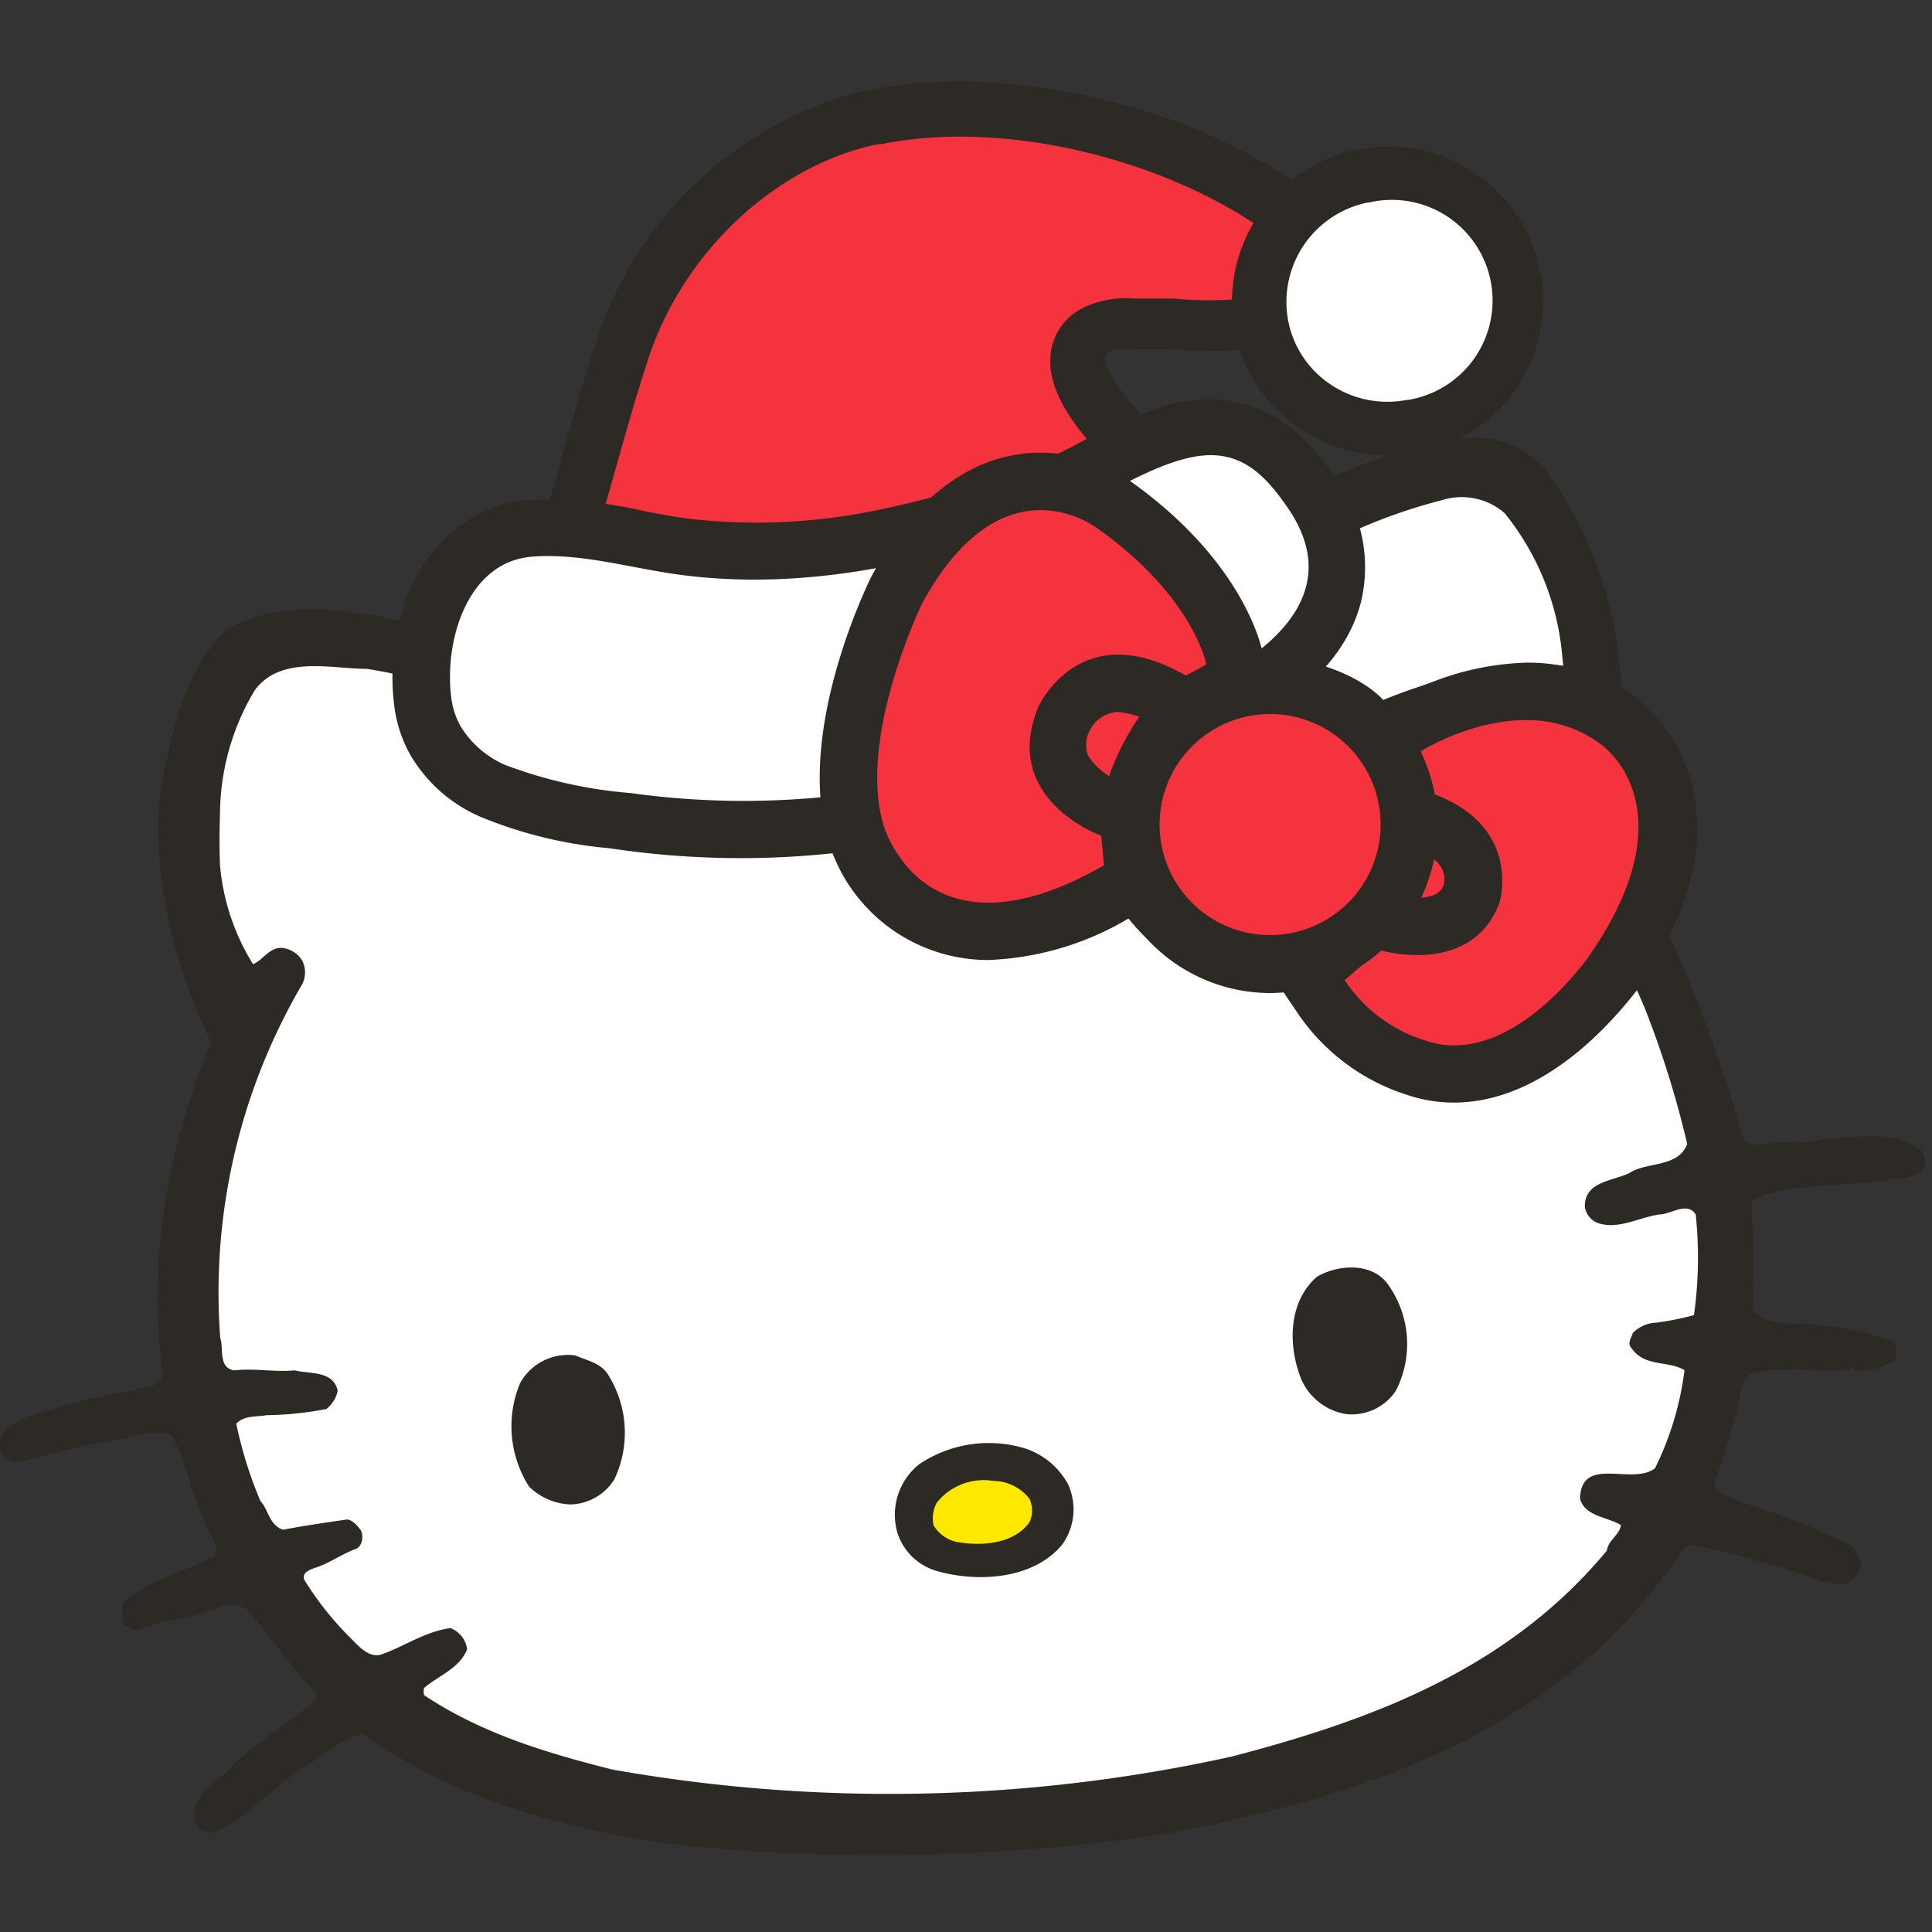 <svg id="Layer_1" data-name="Layer 1" xmlns="http://www.w3.org/2000/svg" viewBox="0 0 100 100"><rect x="0" y="0" width="100" height="100" fill="#333333" stroke="none"/><defs><style>.cls-1{fill:#2d2a26;}.cls-2{fill:#fff;}.cls-3{fill:#ffe800;}.cls-4{fill:#f5333f;}</style></defs><path class="cls-1" d="M60.86,28.94c1.29-.69,2.31-1.3,2.48-1.41,3.93-2,7.4-4.12,12.07-4.79A4.79,4.79,0,0,1,80.47,25a20.21,20.21,0,0,1,3.42,10.23,22.72,22.72,0,0,1-.49,6.19c-.17,1.49.09,1,3.19,7.42a73.57,73.57,0,0,1,3.68,10.21c.64.43,1.56,0,2.3.07a6.44,6.44,0,0,0,1.91-.2c1.7,0,3.68-.48,5,.67.07.22.24.53.12.77-.42.73-1.36.55-2,.76-2.22.28-4.67.13-6.75.9a1.17,1.17,0,0,0-.2.29,53,53,0,0,1,.07,5.47c.79,1,2.18.6,3.3.8a13.93,13.93,0,0,1,4,.87c.13.35.26.7,0,1a3.38,3.38,0,0,1-2,.48s-.06-.13-.15-.17,0,.14-.08.15c-1.64.13-3.28-.16-5,.11-.87.46-.67,1.58-1,2.35a31.47,31.47,0,0,1-1.06,3.38c.15.63.89.69,1.38,1a35.43,35.43,0,0,1,5.62,2.21c.34.19.43.6.6.9a1.2,1.2,0,0,1-.59,1c-.47.32-1,0-1.43,0a48.08,48.08,0,0,0-6.77-1.91,1.4,1.4,0,0,1-.35.13c-6.18,9.43-16.17,12.78-26.62,14.8a99.89,99.89,0,0,1-26.47.5c-5.39-.91-10.64-2.29-15.31-5.61-1.22.22-2.12,1.19-3.21,1.81-1.54,1-2.81,2.55-4.53,3.29-.32-.06-.78,0-.92-.46-.48-1.52,1.33-2.21,2.06-3.2,1.34-1.2,2.85-2.1,4.2-3.25-.06-.13,0-.27-.08-.36C15,86.24,14,84.69,12.79,83.31a1.59,1.59,0,0,0-1.53-.07c-1.32.5-2.83.62-4.15,1.13-.23.06-.43-.15-.62-.21-.31-.34-.13-.82-.13-1.19,1.3-1.19,3.14-1.61,4.72-2.38.34-.68-.36-1.2-.47-1.83-.75-1.4-.93-3.13-1.76-4.51-1.14-.29-2.37.25-3.5.42-1.5.2-2.87.71-4.36,1a.81.81,0,0,1-.92-.45,1.23,1.23,0,0,1,.12-1.07c.73-.91,1.92-.94,2.94-1.33,1.59-.53,3.32-.71,4.93-1.16a.92.92,0,0,0,.36-.5,31.48,31.48,0,0,1,.29-9.91,38.12,38.12,0,0,1,2.22-7.31C9,50,7.68,44.91,8.39,40.28c.68-2.69,1.11-5.59,3.37-7.71,3.6-2,7.8-.59,11.44,0a59.34,59.34,0,0,1,6.56,2,35.37,35.37,0,0,0,4.34-1.1,86,86,0,0,1,10.77-2c3.79-.55,3.79-.55,8.87-1.08A53.14,53.14,0,0,0,60.86,28.94Z"/><path class="cls-2" d="M85.74,68.46a14.8,14.8,0,0,0,1.94-.39,21.5,21.5,0,0,0,.09-5.21c-.44-.69-1.29,0-1.88,0-1.09.16-2.17.82-3.22.43a1.06,1.06,0,0,1-.64-.85c0-1.29,1.42-1.3,2.3-1.72.9-.6,2.54-.27,3-1.51a50.55,50.55,0,0,0-2.21-7.06,57.59,57.59,0,0,0-2.67-5.45c-.35-.59-1.19-2.19-2.28-3.95a23.58,23.58,0,0,0,.81-4.56,23.91,23.91,0,0,0-.11-4.14,13.63,13.63,0,0,0-3-7.5,3.4,3.4,0,0,0-3.24-.66,28,28,0,0,0-8.7,3.9A20.76,20.76,0,0,0,63,32.06c-2.37.61-9,1.29-13.8,1.91l-.22-.06c-1.21.05-4.93.7-5.5.8a96.82,96.82,0,0,0-12.38,2.92,2.8,2.8,0,0,1-1.93.06A41.9,41.9,0,0,0,19,34.62c-1.84,0-4.49-.72-5.82,1.12a12.53,12.53,0,0,0-1.79,6.19c0,.28-.06,1.56,0,2.88a11.58,11.58,0,0,0,1.71,5.1c.57-.25.9-1,1.66-.82a1.4,1.4,0,0,1,.89.64,1.37,1.37,0,0,1,0,1.2A31.54,31.54,0,0,0,11.4,69.26c.19.53-.12,1.53.72,1.67,1.09-.12,2.08.1,3.13,0,.81.2,2,0,2.23,1.06a1.62,1.62,0,0,1-.59.94,17.34,17.34,0,0,1-3.09.32c-.55.1-1.15,0-1.57.44a21.18,21.18,0,0,0,1.25,4c.42.46.45,1.24,1.17,1.49,1.08-.21,2.21-.37,3.3-.53.27,0,.54.31.7.52s.17.81-.22,1c-.75.26-1.43.79-2.19,1-.27.12-.62.25-.49.6a16.31,16.31,0,0,0,2.38,3c.42.41.89,1,1.53.89,1.24-.41,2.3-1.21,3.66-1.39a1.37,1.37,0,0,1,.86,1.1c-.41,1-1.47,1.35-2.23,2a.93.93,0,0,0,0,.37c3,2,6.38,3,9.74,3.85a82.16,82.16,0,0,0,32.06-.67C71.12,89,78.11,86.36,83.17,80.26c.08-.55.65-.8.73-1.32-.69-.43-1.88-.44-2.12-1.38.08-2.26,2.69-.65,3.88-1.56a15.89,15.89,0,0,0,1.53-5.08c-.83-.51-2.08-.15-2.74-1.14-.25-.24,0-.54.06-.78A1.77,1.77,0,0,1,85.74,68.46Z"/><path class="cls-1" d="M71.89,66.55A5.29,5.29,0,0,1,72.24,72a2.74,2.74,0,0,1-2.59,1.19,3.08,3.08,0,0,1-2.31-1.83c-.69-1.76-.65-4,.83-5.28C69.24,65.45,71.07,65.3,71.89,66.55Z"/><path class="cls-1" d="M31.46,71.13a5.64,5.64,0,0,1,.34,5.44,2.75,2.75,0,0,1-2.3,1.3,3.22,3.22,0,0,1-2.12-.93,5.81,5.81,0,0,1-.47-5.33,2.82,2.82,0,0,1,2.88-1.45C30.37,70.42,31.07,70.53,31.46,71.13Z"/><path class="cls-1" d="M55.27,76.8A3.12,3.12,0,0,1,55,79.92c-1.5,1.86-4.47,2-6.56,1.38a3,3,0,0,1-2-2,3.34,3.34,0,0,1,1.15-3.52A6.45,6.45,0,0,1,53.15,75,3.94,3.94,0,0,1,55.27,76.8Z"/><path class="cls-3" d="M53.28,77.57a1.43,1.43,0,0,1,0,1.23c-.84,1.15-2.54,1.24-3.81,1a1.87,1.87,0,0,1-1.15-.85,1.74,1.74,0,0,1,.16-1.16,3.1,3.1,0,0,1,2.92-1.14A2.42,2.42,0,0,1,53.28,77.57Z"/><path class="cls-1" d="M65.71,33.92a17.64,17.64,0,0,0-7.81-9.54,9.72,9.72,0,0,0-5.95-1s-5.7,1.43-8.78,11.82a.36.36,0,0,0,0,.11c-1.3,6.57-.4,8.12.47,9.86,0,0,4.31,7.85,14.58,2.12a9.93,9.93,0,0,0,8.68,4S70,56.55,75,56.85h.14c5,.2,9.55-4.39,11.57-9.66,0,0,3.32-7-2.54-11.5,0,0-3.14-3.26-12.58.54C71.6,36.23,70,34.3,65.71,33.92Z"/><path class="cls-4" d="M55.64,43.22c-3.22-2-3.26-5.15-2.48-6.86a4.75,4.75,0,0,1,4.51-3,6.81,6.81,0,0,1,3,.73L64,35.81l-2.49,2.85a10,10,0,0,0-1.42,2.92l-1.13,3.74Z"/><path class="cls-4" d="M73.73,50.24a4.37,4.37,0,0,1-2.4-.71l-3.1-2.11L70.88,45a7.35,7.35,0,0,0,.47-1.68l.6-4.13,3.71,1.92A4.9,4.9,0,0,1,78.33,47l-.12.32-.18.3a5.08,5.08,0,0,1-4.3,2.6Z"/><path class="cls-4" d="M74.29,43.74s-.36,2.48-1.29,3.33c0,0,1.29.88,2.53-1A1.91,1.91,0,0,0,74.29,43.74Z"/><path class="cls-4" d="M26.15,33.86C29.42,30.19,30,24.8,32.27,18c1.92-5.72,6.91-10.69,12.92-12,8.14-1.75,20.22,1.84,25,8.37.35.47-1.87,1.55-2.11,1.64-3,1.08-6.3.65-9.46.64a3.88,3.88,0,0,0-1.89.32c-2.29,1.29.13,4.18,1.2,5.31.78.82,1.34,1.77,2.13,2.57s2.69,2.43,3.28,2.88"/><path class="cls-1" d="M63.63,29.16a1.41,1.41,0,0,0,.83-.51,1.39,1.39,0,0,0-.24-2c-.58-.45-2.35-2-3.14-2.76a12.46,12.46,0,0,1-1-1.2c-.34-.44-.69-.9-1.11-1.35-1.51-1.59-1.82-2.6-1.77-2.91,0,0,0-.1.23-.22a2.84,2.84,0,0,1,1.19-.14c.67,0,1.34,0,2,0a20.76,20.76,0,0,0,7.92-.77s2.59-1,3-2.36a1.56,1.56,0,0,0-.23-1.42C65.94,6.24,53.22,3,45.08,4.65l-.18,0a19.53,19.53,0,0,0-14,12.91c-.67,2-1.18,3.82-1.68,5.59-1.15,4.12-2.06,7.38-4.16,9.74a1.38,1.38,0,0,0,.12,2,1.41,1.41,0,0,0,2-.12c2.55-2.85,3.58-6.56,4.78-10.85.49-1.74,1-3.53,1.63-5.46,1.84-5.48,6.61-9.92,11.87-11l.17,0c7.64-1.55,18,1.72,22.7,7a7.38,7.38,0,0,1-.77.4,18.61,18.61,0,0,1-6.84.59c-.7,0-1.4,0-2.1,0a5,5,0,0,0-2.59.5,3,3,0,0,0-1.63,2.24c-.24,1.49.6,3.25,2.49,5.24a13.68,13.68,0,0,1,.93,1.13,14.44,14.44,0,0,0,1.22,1.45c.95,1,2.84,2.57,3.42,3A1.42,1.42,0,0,0,63.63,29.16Z"/><path class="cls-2" d="M78.38,14.32a6.67,6.67,0,1,1-7.8-5.23A6.65,6.65,0,0,1,78.38,14.32Z"/><path class="cls-1" d="M73.34,23.44a8.07,8.07,0,0,1-6-1.23A7.86,7.86,0,0,1,63.9,17.1a8.05,8.05,0,0,1,6.33-9.36l.09,0a8,8,0,1,1,3.11,15.7Zm-6.67-6.87a5.14,5.14,0,0,0,2.2,3.33,5.27,5.27,0,0,0,3.94.8l.06,0a5.21,5.21,0,1,0-2-10.22h-.06A5.25,5.25,0,0,0,66.67,16.57Z"/><path class="cls-1" d="M48.52,43.35a52.1,52.1,0,0,1-5.19.79A45.24,45.24,0,0,1,32.21,44l-.72-.1a22.63,22.63,0,0,1-6.64-1.63,7.78,7.78,0,0,1-3.59-3.16,6.91,6.91,0,0,1-.86-2.63C19.86,32.11,21.82,27,26.5,26a6.08,6.08,0,0,1,.87-.12,22.56,22.56,0,0,1,6,.58c.75.14,1.47.28,2.14.37a30.51,30.51,0,0,0,10.11-.47,50.81,50.81,0,0,0,8.19-2.46,23.09,23.09,0,0,0,2.28-1.1,19.71,19.71,0,0,1,5-2l.17,0c4.59-.85,7,2.71,7.82,3.87a7.77,7.77,0,0,1,1.36,6.51c-.69,2.64-2.84,4.9-6.4,6.7A61.49,61.49,0,0,1,48.52,43.35Z"/><path class="cls-2" d="M26.14,39.59a5.06,5.06,0,0,1-2.3-2,4,4,0,0,1-.49-1.55c-.35-2.84.82-7,4.24-7.23,2.46-.19,5.09.6,7.53.93,6.68.91,13.49-.67,19.78-3.1,2.19-.85,4.61-2.58,6.92-3s3.61.86,4.83,2.64c2.76,4-.2,7-3.92,8.93a56.87,56.87,0,0,1-19.69,6,42.49,42.49,0,0,1-10.39-.16A23.73,23.73,0,0,1,26.14,39.59Z"/><path class="cls-4" d="M59.25,36.7s-2.52-1.31-3.36.85c0,0-.9,1.74,1.34,3.16A13.26,13.26,0,0,1,59.25,36.7Z"/><path class="cls-1" d="M51.16,49.69a8.63,8.63,0,0,1-8.29-6.18c-1.64-5.46,1.79-12.76,2.19-13.58l.06-.12c2.87-5.27,6.34-6.38,8.74-6.38A8.18,8.18,0,0,1,58.64,25c5.7,4.11,6.64,8.38,6.73,8.85l.4,2.16-4.51,2.35-1.42-.82a4.32,4.32,0,0,0-2-.69,1.74,1.74,0,0,0-1.43.95,1.57,1.57,0,0,0-.09,1.31A3.42,3.42,0,0,0,58,40.46l1.73.62.64,5.31-1.71,1A15.3,15.3,0,0,1,51.16,49.69Z"/><path class="cls-4" d="M62.44,34.39s-.64-3.47-5.58-7c0,0-4.9-3.91-9.13,3.84,0,0-3.37,6.92-2,11.48,0,0,2.08,7.42,11.41,2.08L57,43.26s-5.25-1.87-3.25-6.69c0,0,2.15-4.77,7.63-1.6Z"/><path class="cls-1" d="M75.25,57.07a7.57,7.57,0,0,1-2.36-.38,10.76,10.76,0,0,1-5.75-4.29l-1.49-2.2,5-4.33,1.56.47h0a4.73,4.73,0,0,0,1.09.13c1.05,0,1.3-.36,1.43-.67.26-1.23-1.16-1.75-1.62-1.93l-1.41-.52-1.67-5.79L72,36.36a14.38,14.38,0,0,1,7-2.06,9.25,9.25,0,0,1,5.69,1.86,8,8,0,0,1,3,5c.57,3-.4,6.39-2.88,10C84.33,51.7,80.51,57.07,75.25,57.07Z"/><path class="cls-4" d="M73.55,38.88s5.35-3.39,9.34-.33c0,0,4.68,3.2-.59,10.86,0,0-4.08,6-8.55,4.44a7.73,7.73,0,0,1-4.15-3.12l1.81-1.55s4.75,1.42,6.2-2.45c0,0,1.22-3.92-3.42-5.64Z"/><path class="cls-1" d="M65.74,51.4a8.69,8.69,0,0,1-1-17.32,9.24,9.24,0,0,1,1-.06,8.69,8.69,0,0,1,1,17.32A9.55,9.55,0,0,1,65.74,51.4Z"/><path class="cls-4" d="M71.42,42a5.72,5.72,0,1,1-6.37-5A5.72,5.72,0,0,1,71.42,42Z"/></svg>